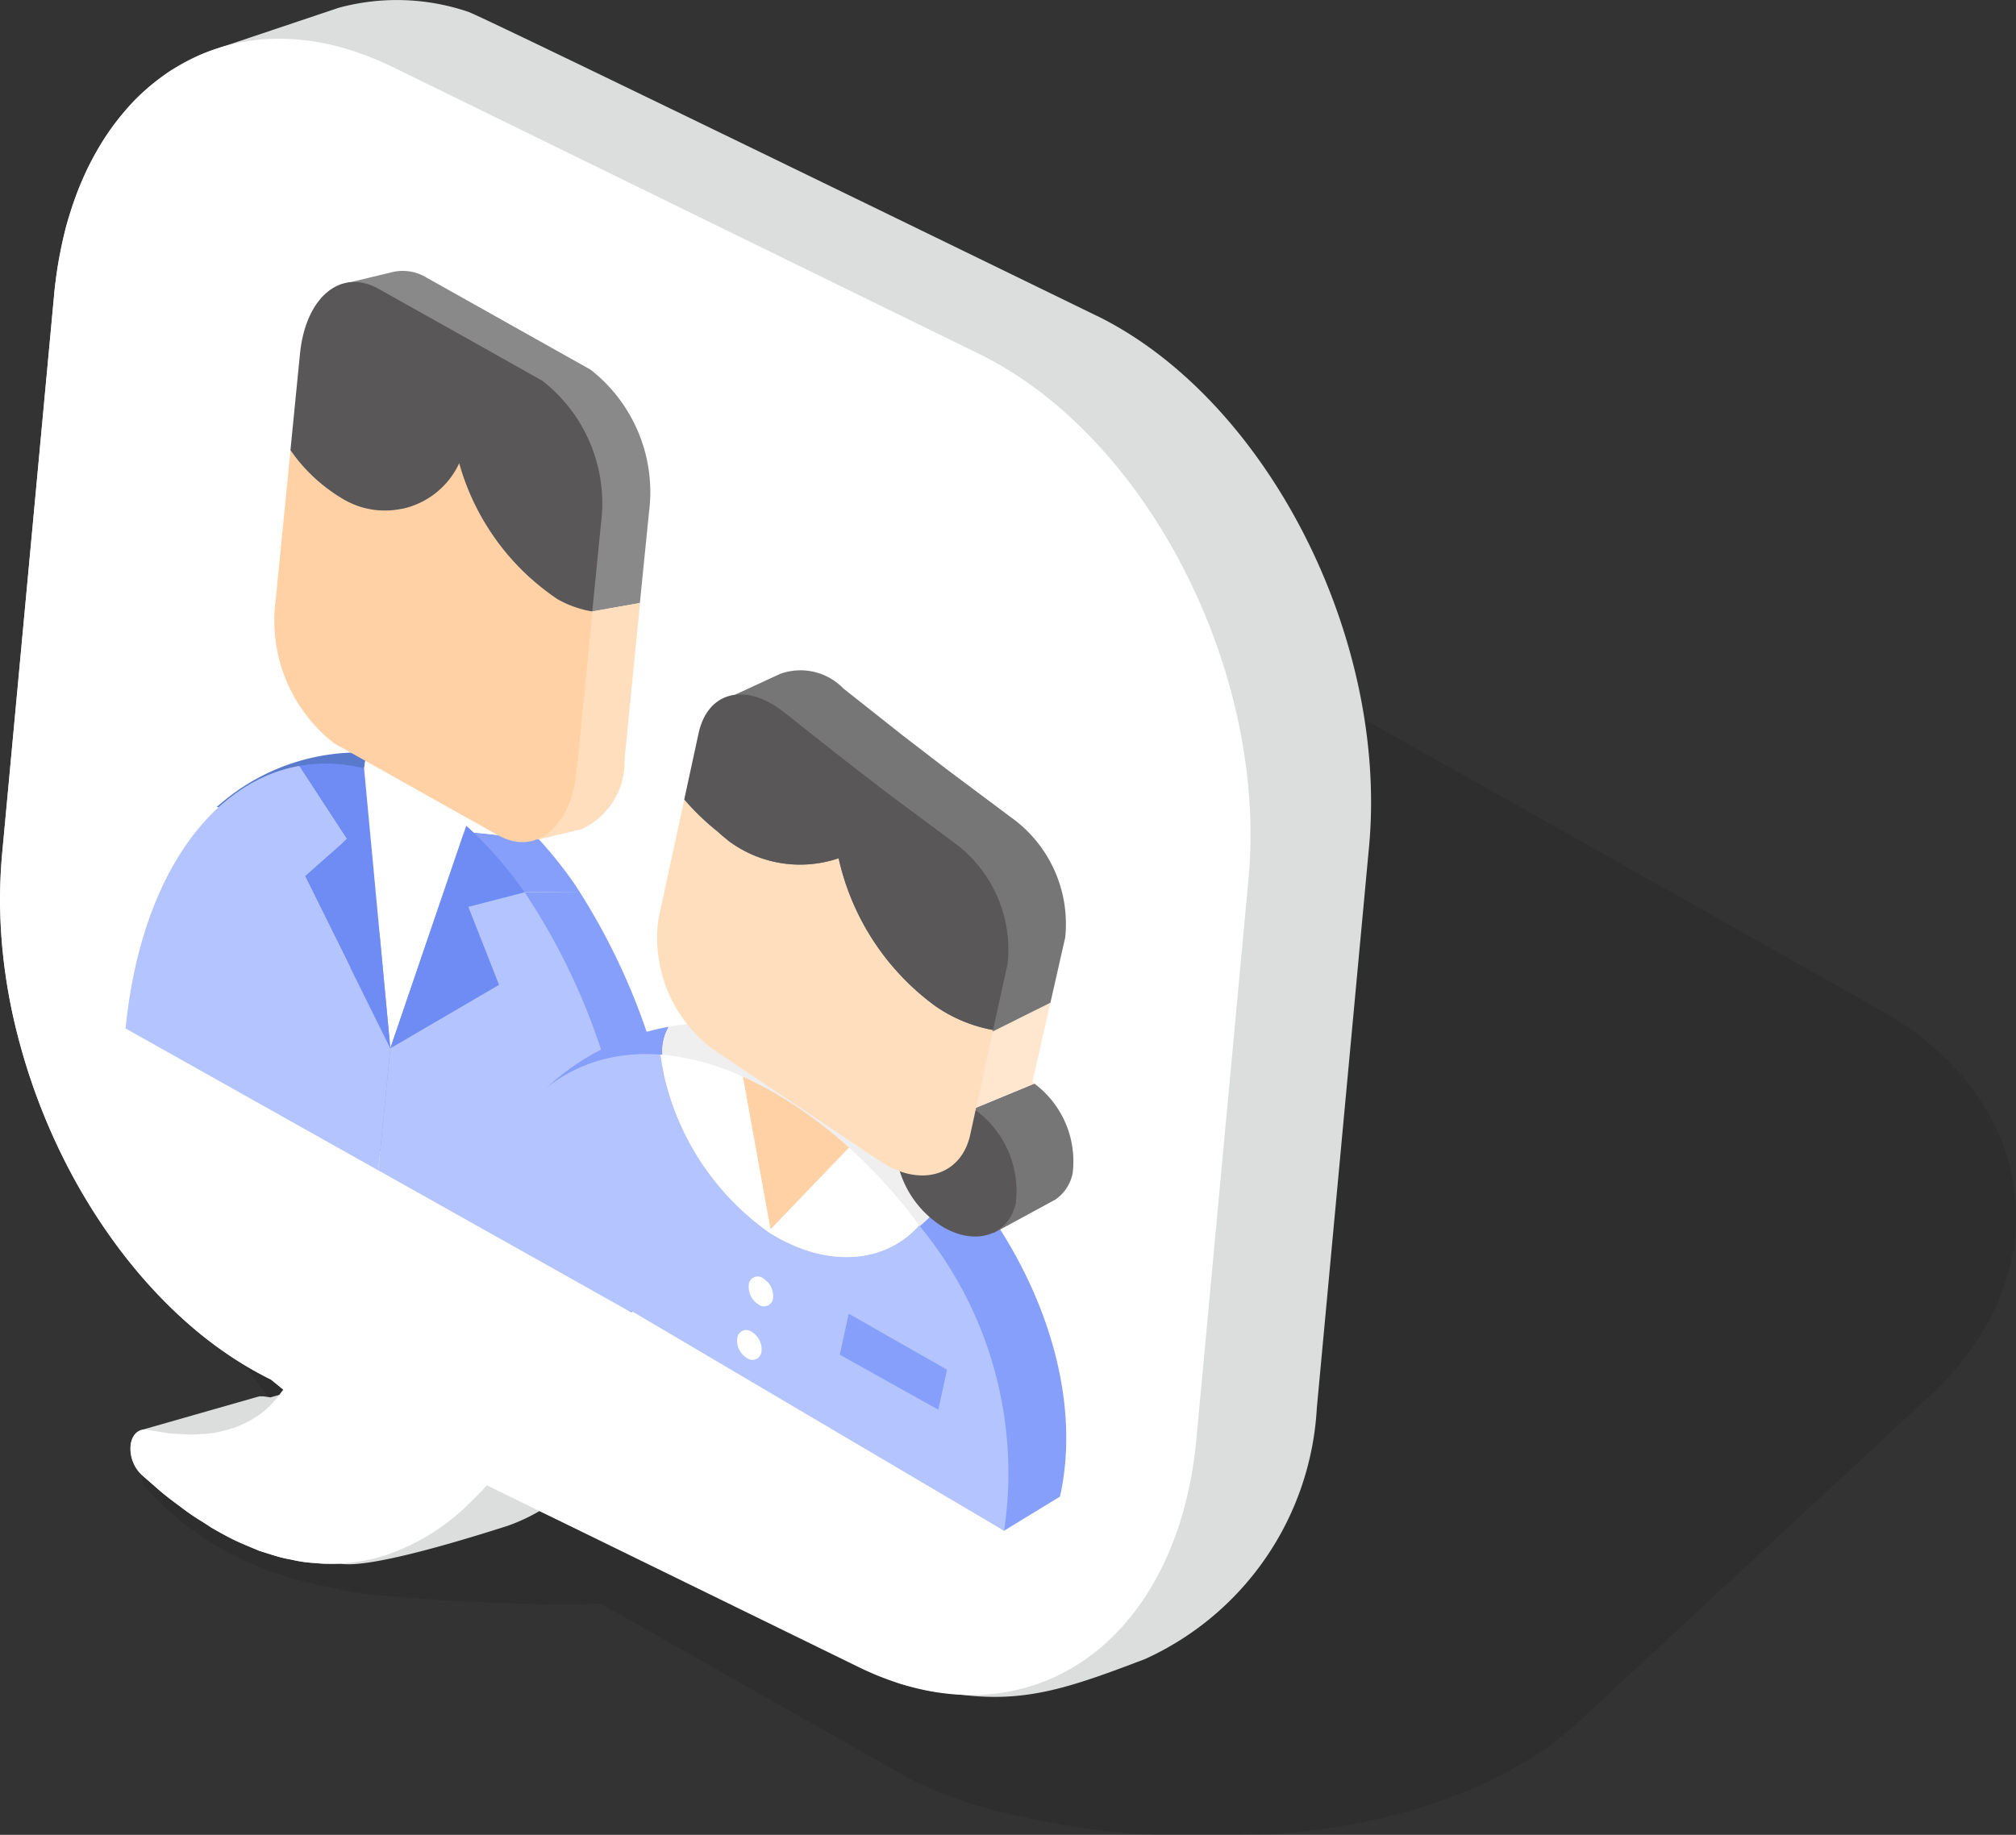 <svg id="그룹_1375" data-name="그룹 1375" xmlns="http://www.w3.org/2000/svg" xmlns:xlink="http://www.w3.org/1999/xlink" width="53.508" height="48.71" viewBox="0 0 53.508 48.71">
  <rect x="0" y="0" width="53.508" height="48.71" fill="#333333" stroke="none"/>
  <defs>
    <clipPath id="clip-path">
      <rect id="사각형_335" data-name="사각형 335" width="49.737" height="31.645" fill="none"/>
    </clipPath>
    <clipPath id="clip-path-2">
      <rect id="사각형_351" data-name="사각형 351" width="26.001" height="35.088" fill="none"/>
    </clipPath>
  </defs>
  <g id="그룹_1172" data-name="그룹 1172" transform="translate(0 0)">
    <g id="그룹_1171" data-name="그룹 1171" transform="translate(3.77 17.065)" style="mix-blend-mode: multiply;isolation: isolate">
      <g id="그룹_1170" data-name="그룹 1170" transform="translate(0 0)">
        <g id="그룹_1169" data-name="그룹 1169" clip-path="url(#clip-path)">
          <path id="패스_21757" data-name="패스 21757" d="M53.374,42.444s-15.265-8.633-15.645-8.791a11.954,11.954,0,0,0-4.029-.87l-4.273-.1c-.143-.005-.286,0-.429,0-.127,0-.254,0-.382,0q-.55.013-1.1.07c-.107.011-.3.037-.468.061-.251.035-.5.078-.748.127-.126.025-.252.045-.377.074l-.014,0h0c-.127.029-.354.09-.551.146-.124.034-.249.067-.372.105l-.053.018c-.3.1-.6.2-.89.318-.17.068-.362.146-.475.2a11.307,11.307,0,0,0-1.046.542c-.161.093-.338.2-.437.262l-.11.075c-.083.055-.227.159-.359.256-.1.071-.2.14-.289.215l-.018.015c-.181.144-.36.292-.528.448L11.425,44.3c-.192.178-.366.361-.533.546-.037.041-.075.082-.111.123q-.223.259-.415.526c-.042.058-.081.118-.121.177q-.137.2-.256.41c-.059.1-.114.205-.167.309s-.113.23-.163.346c-.043.1-.084.2-.121.294-.055.146-.1.293-.147.44h0c-.04.137-.069.275-.1.413-.016.073-.031.145-.044.218q-.03.177-.048.355c-.011.109-.018.217-.022.326,0,.09-.01.181-.009.27a5.168,5.168,0,0,0,.037.61,5.8,5.8,0,0,0,1.535,3.2c.157.171.329.336.51.5.053.048.11.094.165.14q.208.176.434.342c.061.044.121.089.183.133.21.146.429.287.663.42l0,0,.251.238-.155.045h0l-.04.011-.318-.015-.2-.06-.021-.006-.032-.007-.036-.007-.043-.006-.049,0L7.913,54.4H7.871a.851.851,0,0,0-.146.014c-.019,0-.037.008-.055.013a.8.8,0,0,0-.12.04h0a.645.645,0,0,0-.187.115.382.382,0,0,0-.135.364.351.351,0,0,0,.1.188l.163.169.163.169c.1.1.211.2.329.3l.122.1a4.98,4.98,0,0,0,.47.37c.075.051.128.09.179.131h0l.027.021.095.06c.146.093.3.194.477.291.052.029.1.052.151.079s.127.069.191.1l.08.04.2.1.373.156.032.012c.205.083.354.136.5.179.1.038.214.073.329.106s.239.065.37.1c.229.063.46.105.759.161.194.036.651.281,5.806.439.4.012.815-.009,1.233-.038l7.881,4.468a9.705,9.705,0,0,0,1.081.531h0c.154.064.452.17.65.24.065.022.129.046.195.067.114.037.31.091.484.138.121.032.24.067.361.1a21.68,21.68,0,0,0,6.409.6c2.84.007,6.657-.909,8.874-2.965l9.359-8.686c3.5-3.249,2.924-7.841-1.293-10.231" transform="translate(-7.22 -32.681)" opacity="0.1"/>
        </g>
      </g>
    </g>
    <path id="패스_21758" data-name="패스 21758" d="M29.108,8.383S12.8.431,12.43.314A5.9,5.9,0,0,0,8.993.206l-3.277,1.1c-.151.051-.3.109-.445.173-.044.02-.713.384-.744.4-.139.091-.494.362-.536.4a5.75,5.75,0,0,0-.452.418l-.008.009c-.141.148-.475.565-.51.612-.108.146-.211.3-.31.456-.021.033-.283.487-.383.692-.025.052-.048.105-.072.158q-.117.255-.219.524c-.021.055-.217.627-.282.868-.011.044-.021.09-.032.135-.052.206-.164.775-.176.847-.044.263-.082.531-.108.808L.054,22.7A14.273,14.273,0,0,0,.544,27.75a16.418,16.418,0,0,0,1.221,3.158,15.649,15.649,0,0,0,1.081,1.8A14.013,14.013,0,0,0,4.131,34.3q.345.367.71.7a10.227,10.227,0,0,0,2.354,1.623l.327.267L7.438,37h0c-.008.011-.014.017-.021.028l-.238.068L7,37.069l-.018,0-.028,0h-.03l-.034,0-.038.008-3.1.886-.006,0c-.008,0-.015.008-.023.011a.338.338,0,0,0-.1.06.32.32,0,0,0-.032.033.43.43,0,0,0-.061.091c-.007.015-.016.028-.022.043a.631.631,0,0,0-.042.172.936.936,0,0,0,.064.434.907.907,0,0,0,.248.358l.444.388c.132.116.276.226.424.337l.151.112a6.245,6.245,0,0,0,.567.392c.086.052.147.091.209.136h0l.032.021.1.058c.162.091.337.191.523.279.124.059.24.11.356.157l.286.12.365.116c.01,0,.019,0,.03.007a3.467,3.467,0,0,0,.469.115,3.441,3.441,0,0,0,.628.09,2.855,2.855,0,0,0,.3.019c.107,0,.218,0,.345,0,.161,0,.642.216,4.45-1a4.83,4.83,0,0,0,.865-.4l9.531,4.569c.228.072.757.192.8.2.214.041.713.089.752.095,1.776.24,2.913-.142,4.986-.933a7.79,7.79,0,0,0,4.561-6.667l1.385-14.892c.519-5.57-2.727-11.9-7.235-14.106" transform="translate(-0.001 0)" fill="#dcdddd"/>
    <path id="패스_21759" data-name="패스 21759" d="M25.994,10.341c4.45,2.181,7.652,8.424,7.144,13.929L31.753,39.156c-.463,4.971-3.855,7.752-7.893,6.474a7.946,7.946,0,0,1-1.105-.449l-9.834-4.809c-.162.181-.3.322-.431.447A5.758,5.758,0,0,1,10.314,42.2a3.977,3.977,0,0,1-.493.141l-.13.028-.2.032a4.222,4.222,0,0,1-.479.051,4.416,4.416,0,0,1-.645-.016,3.447,3.447,0,0,1-.628-.09,3.462,3.462,0,0,1-.5-.122l-.365-.116-.286-.121c-.116-.046-.232-.1-.356-.157-.186-.089-.36-.189-.523-.279l-.1-.058c-.1-.065-.159-.1-.221-.144a6.091,6.091,0,0,1-.59-.4l-.151-.112c-.148-.111-.291-.221-.424-.337l-.444-.388a.962.962,0,0,1-.311-.792c.026-.284.2-.455.431-.422l.481.078a1.956,1.956,0,0,0,.346.03c.05.006.1.007.154.009a2.565,2.565,0,0,0,.415,0c.073-.007.127-.009.188-.01a3.243,3.243,0,0,0,.64-.134l.18-.057.164-.077a1.381,1.381,0,0,0,.282-.153,1.665,1.665,0,0,0,.289-.21,1.524,1.524,0,0,0,.208-.2,1.645,1.645,0,0,0,.193-.231l.083-.107-.326-.267C2.747,35.39-.459,29.14.054,23.642L1.438,8.755C1.9,3.785,5.294,1,9.332,2.281a8.671,8.671,0,0,1,1.1.444Z" transform="translate(0 -0.942)" fill="#fff"/>
    <rect id="사각형_336" data-name="사각형 336" width="53.508" height="48.71" transform="translate(0 0)" fill="none"/>
    <rect id="사각형_337" data-name="사각형 337" width="53.508" height="48.71" transform="translate(0)" fill="none"/>
  </g>
  <g id="그룹_1193" data-name="그룹 1193" transform="matrix(0.995, 0.105, -0.105, 0.995, 5.513, 6.639)">
    <g id="그룹_1192" data-name="그룹 1192" transform="translate(0 0)" clip-path="url(#clip-path-2)">
      <path id="패스_21810" data-name="패스 21810" d="M0,.546,1.3.085A1.214,1.214,0,0,1,2.274.12L6.849,2.089a4.122,4.122,0,0,1,1.94,3.592L8.8,8.035v.074l-1.232.355L6.266,7.934,2.69,6.483l-2.3-.932Z" transform="translate(3.583 0)" fill="#898989"/>
      <path id="패스_21811" data-name="패스 21811" d="M1.535,7.272,6.4,9.076,7.467,8.7l.012,0h0a1.97,1.97,0,0,0,.959-1.984L8.411,2.558,7.18,2.914,2.3.932,0,0,.021,3.089C.031,4.616,2.114,7.21,1.535,7.272" transform="translate(3.977 5.551)" fill="#ffdebd"/>
      <path id="패스_21812" data-name="패스 21812" d="M7.948,0a17.364,17.364,0,0,1,3.758,10.522l-1.231.43L0,5.7,6.5.167Z" transform="translate(3.648 15.895)" fill="#869ffb"/>
      <path id="패스_21813" data-name="패스 21813" d="M6.731,0a11.38,11.38,0,0,1,1,1.005c.074.085.146.175.218.263L6.5,1.435,0,6.968,4.776,0Z" transform="translate(3.648 14.627)" fill="#869ffb"/>
      <path id="패스_21814" data-name="패스 21814" d="M0,1.846A5.648,5.648,0,0,1,3.722,0L3.8.027,3.679,2.467Z" transform="translate(1.791 12.823)" fill="#5979cc"/>
      <path id="패스_21815" data-name="패스 21815" d="M.116,0,4.909,1.777H2.954L2.241,2.818,0,2.439Z" transform="translate(5.47 12.85)" fill="#fff"/>
      <path id="패스_21816" data-name="패스 21816" d="M5.32.621h0L7.561,1,3.5,6.926,0,5.173A7.811,7.811,0,0,1,1.64,0Z" transform="translate(0.15 14.669)" fill="#fff"/>
      <path id="패스_21817" data-name="패스 21817" d="M0,0A5.472,5.472,0,0,1,1.427.407a7.474,7.474,0,0,1,1.43.823L1.473,7.313Z" transform="translate(5.567 13.24)" fill="#fff"/>
      <path id="패스_21818" data-name="패스 21818" d="M3.856,0,5.317,1.793,4.31,2.89,7.04,7.2l.022,3.254L0,7.413C-.026,3.428,1.546.666,3.856,0" transform="translate(0 13.354)" fill="#b4c4ff"/>
      <path id="패스_21819" data-name="패스 21819" d="M1.461,1.948,0,.155A4.131,4.131,0,0,1,1.712.041L3.185,7.354.454,3.045Z" transform="translate(3.856 13.199)" fill="#6f8cf5"/>
      <path id="패스_21820" data-name="패스 21820" d="M3.107,0,1.661.541,2.688,2.514,0,4.491.021,7.745l7.062,3.04A17.283,17.283,0,0,0,3.107,0" transform="translate(7.041 16.062)" fill="#b4c4ff"/>
      <path id="패스_21821" data-name="패스 21821" d="M1.661,2.134l1.446-.541A10.5,10.5,0,0,0,1.384,0L0,6.083,2.688,4.107Z" transform="translate(7.04 14.469)" fill="#6f8cf5"/>
      <path id="패스_21822" data-name="패스 21822" d="M4.492,0A6.434,6.434,0,0,0,7.462,3.319a2.793,2.793,0,0,0,.954.23l.028,4.227c.01,1.527-.842,2.395-1.9,1.938L1.967,7.746A4.123,4.123,0,0,1,.027,4.154L0,.133A4.394,4.394,0,0,0,1.486,1.257,2.168,2.168,0,0,0,4.492,0" transform="translate(2.741 4.916)" fill="#ffd1a4"/>
      <path id="패스_21823" data-name="패스 21823" d="M1.9.122,3.659.878,4.873,1.4l1.6.691a4.123,4.123,0,0,1,1.94,3.592l.015,2.354a2.794,2.794,0,0,1-.954-.229,6.435,6.435,0,0,1-2.971-3.32A2.168,2.168,0,0,1,1.5,5.745,4.4,4.4,0,0,1,.017,4.621L0,2.06C-.01.533.842-.335,1.9.122" transform="translate(2.723 0.428)" fill="#595757"/>
      <path id="패스_21824" data-name="패스 21824" d="M4.713.526C4.548.347,4.377.171,4.2,0a3.688,3.688,0,0,1-.866,1.485L0,6.024,6.388,9.312,7.769,8.255c.3-2.606-.95-5.5-3.055-7.729" transform="translate(18.186 22.263)" fill="#869ffb"/>
      <path id="패스_21825" data-name="패스 21825" d="M4.25,0A6.425,6.425,0,0,0,0,3.98L5.253,7.4C4.959,5.566,4.239,1.028,4.162.752A1.279,1.279,0,0,1,4.25,0" transform="translate(10.076 19.211)" fill="#869ffb"/>
      <path id="패스_21826" data-name="패스 21826" d="M8.179,3.253A13.172,13.172,0,0,0,6.631,1.939a11.807,11.807,0,0,0-1.478-.924A9.634,9.634,0,0,0,3.641.365h0A6.641,6.641,0,0,0,1.405,0,4.742,4.742,0,0,0,.119.2h0A1.282,1.282,0,0,0,.028.954C.1,1.229.825,5.768,1.119,7.6L3.976,9.277,7.313,4.738a3.693,3.693,0,0,0,.866-1.485" transform="translate(14.21 19.009)" fill="#efefef"/>
      <path id="패스_21827" data-name="패스 21827" d="M3.545,0,0,1.924,2.887,4.056,4.392,3.021c.009-.007.02-.012.028-.019l0,0h0a1.111,1.111,0,0,0,.384-.747A2.573,2.573,0,0,0,3.545,0" transform="translate(20.585 19.693)" fill="#777676"/>
      <path id="패스_21828" data-name="패스 21828" d="M4.953,0h0L0,3.161,1.211,4.1,4.756,2.178c-.019-.012-.037-.028-.056-.039Z" transform="translate(19.374 17.514)" fill="#ffe7cf"/>
      <path id="패스_21829" data-name="패스 21829" d="M9.6,6.329A3.473,3.473,0,0,0,7.819,3.3L5.989,2.21,4.726,1.435,3.057.378A1.584,1.584,0,0,0,1.348.166l0,0L0,.969.625,2.884.265,6.062A3.644,3.644,0,0,0,2.036,9.3l2.4,1.951L9.391,8.092Z" transform="translate(14.936 9.422)" fill="#777676"/>
      <path id="패스_21830" data-name="패스 21830" d="M3.379,2.628c-.1.887-.935,1.27-1.867.843A2.665,2.665,0,0,1,.01,1.007c.1-.915.936-1.268,1.865-.8a2.662,2.662,0,0,1,1.5,2.421" transform="translate(20.597 20.254)" fill="#595757"/>
      <path id="패스_21831" data-name="패스 21831" d="M4.6,1.119A3.174,3.174,0,0,1,1.343.763,6.453,6.453,0,0,1,.362,0L.013,3.225A3.692,3.692,0,0,0,1.8,6.5l4.8,2.531c1.116.545,2.118.1,2.239-.98L9.15,5.221a3.89,3.89,0,0,1-1.594-.474A6.646,6.646,0,0,1,4.6,1.119" transform="translate(13.74 13.172)" fill="#ffdebd"/>
      <path id="패스_21832" data-name="패스 21832" d="M7.2,3.3,5.363,2.214,4.1,1.437,2.423.378C1.317-.343.32,0,.194,1.152L0,2.938A6.46,6.46,0,0,0,.981,3.7a3.172,3.172,0,0,0,3.254.356A6.648,6.648,0,0,0,7.195,7.685a3.89,3.89,0,0,0,1.594.474l.2-1.791A3.521,3.521,0,0,0,7.2,3.3" transform="translate(14.101 10.234)" fill="#595757"/>
      <path id="패스_21833" data-name="패스 21833" d="M3,1.577A11.721,11.721,0,0,0,1.514.649,9.492,9.492,0,0,0,0,0L1.155,3.954Z" transform="translate(16.419 20.322)" fill="#ffd1a4"/>
      <path id="패스_21834" data-name="패스 21834" d="M11.789,3.785C11.016,4.876,9.5,5.194,7.869,4.4A7,7,0,0,1,4.485,0C2.1.063.317,1.791,0,4.82l14.88,6.786a10.306,10.306,0,0,0-3.09-7.821" transform="translate(9.695 19.969)" fill="#b4c4ff"/>
      <path id="패스_21835" data-name="패스 21835" d="M3.384,4.4c1.635.792,3.147.474,3.92-.617A13.386,13.386,0,0,0,5.236,1.933L3.394,4.31,2.239.356A6.547,6.547,0,0,0,0,0,7,7,0,0,0,3.384,4.4" transform="translate(14.18 19.967)" fill="#fff"/>
      <path id="패스_21836" data-name="패스 21836" d="M2.752,2.284,0,1.108.121,0l2.75,1.205Z" transform="translate(19.751 26.28)" fill="#869ffb"/>
      <path id="패스_21837" data-name="패스 21837" d="M.676.541A.24.24,0,0,1,.3.724.545.545,0,0,1,0,.218.238.238,0,0,1,.376.037a.545.545,0,0,1,.3.5" transform="translate(17.156 25.558)" fill="#fff"/>
      <path id="패스_21838" data-name="패스 21838" d="M.677.536A.243.243,0,0,1,.3.725a.539.539,0,0,1-.3-.5A.241.241,0,0,1,.377.035a.537.537,0,0,1,.3.5" transform="translate(16.999 27.003)" fill="#fff"/>
    </g>
  </g>
</svg>
